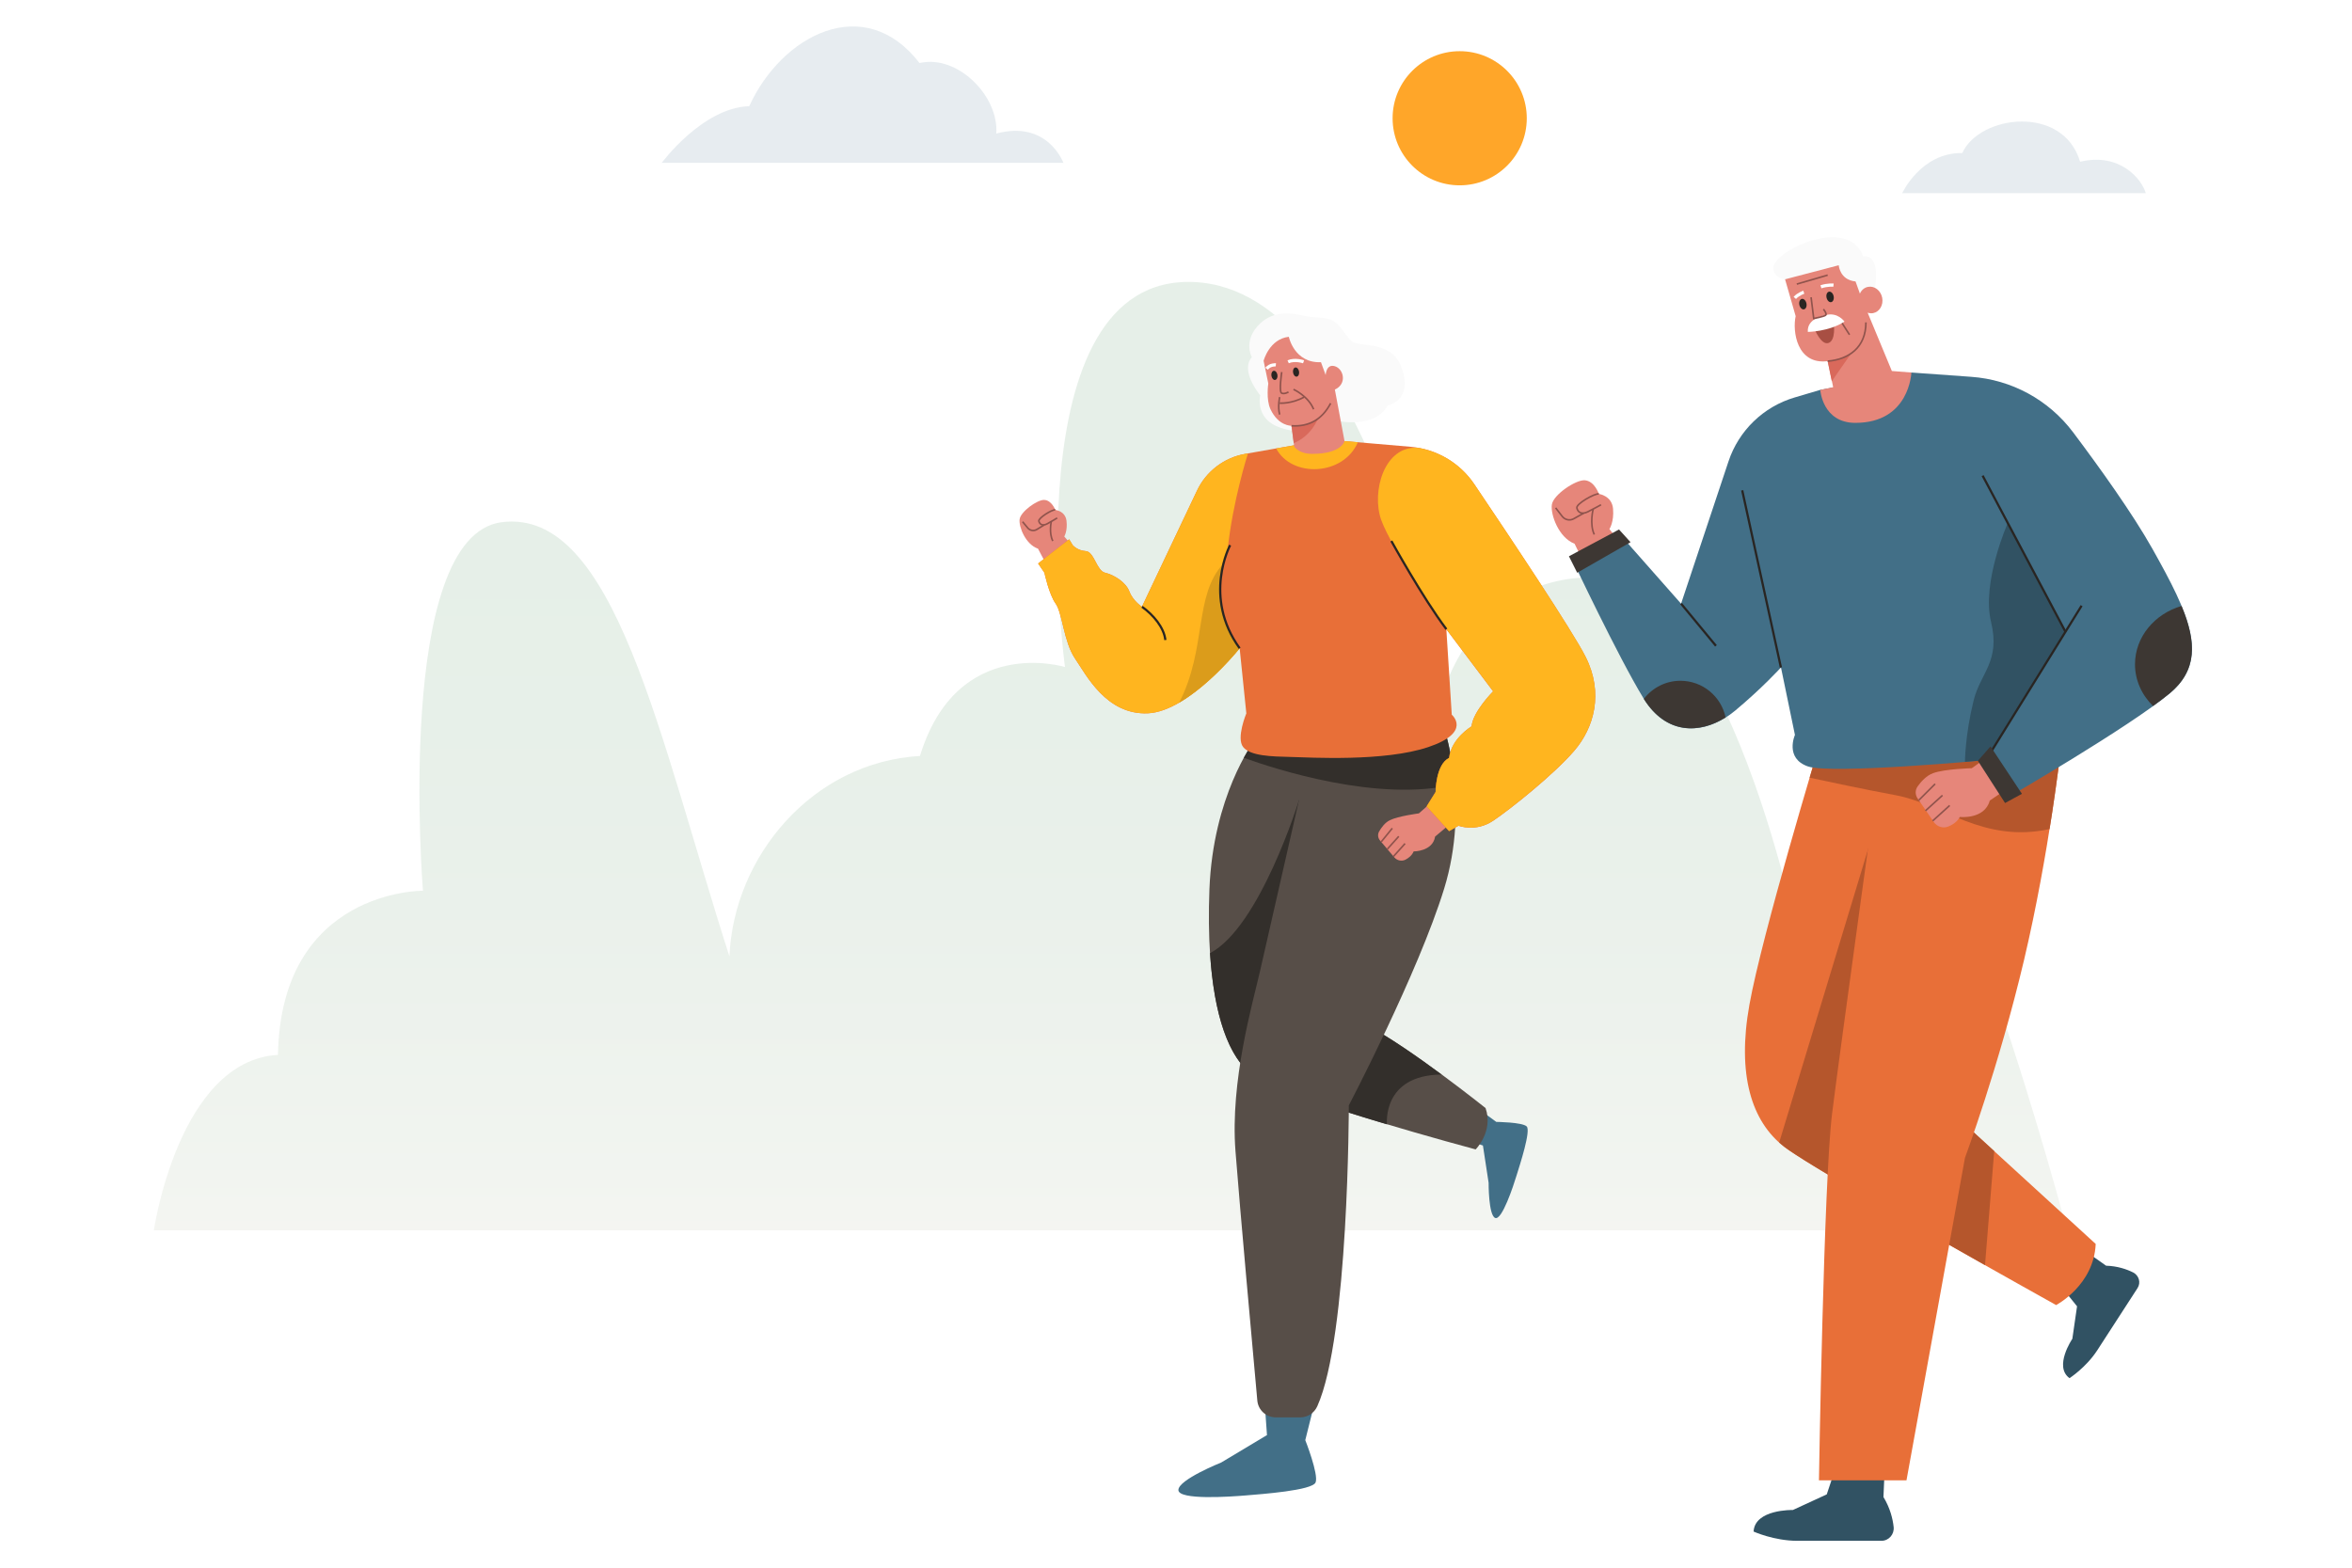 <svg width="450" height="300" viewBox="0 0 317 237" fill="none" xmlns="http://www.w3.org/2000/svg">
<g opacity="0.6" filter="url(#filter0_d_1_765)">
<path d="M141.486 20.622H80.766C80.766 20.622 86.926 12.272 93.996 12.052C98.886 1.312 111.396 -5.288 119.736 5.532C125.476 4.192 131.746 10.522 131.336 16.192C139.106 14.092 141.486 20.622 141.486 20.622Z" fill="#D7E0E6"/>
</g>
<g opacity="0.15" filter="url(#filter1_d_1_765)">
<path d="M4 181.999H293.182C293.182 181.999 275.041 113.139 264.082 113.139C253.124 113.139 253.124 140.605 253.124 140.605C253.124 140.605 242.096 82.013 220.087 83.302C202.429 84.338 198.515 101.973 198.515 101.973C198.515 101.973 188.915 39.905 161.242 38.639C133.569 37.373 141.719 96.839 141.719 96.839C141.719 96.839 125.442 91.82 119.802 110.284C103.525 111.228 91.646 125.479 91.001 140.582C80.365 107.476 73.665 72.758 56.583 74.945C40.306 77.04 44.68 130.659 44.68 130.659C44.68 130.659 23.201 130.452 22.763 155.477C7.753 156.329 4 181.999 4 181.999Z" fill="url(#paint0_linear_1_765)"/>
</g>
<g filter="url(#filter2_d_1_765)">
<path d="M201.379 24.018C195.779 24.018 191.239 19.478 191.239 13.878C191.239 8.278 195.779 3.738 201.379 3.738C206.979 3.738 211.519 8.278 211.519 13.878C211.519 19.478 206.979 24.018 201.379 24.018Z" fill="#FFA629"/>
</g>
<g opacity="0.6" filter="url(#filter3_d_1_765)">
<path d="M305.075 25.204H268.265C268.265 25.204 271.095 19.044 277.345 19.134C279.925 13.384 292.575 11.744 295.155 20.454C301.215 18.994 304.525 23.164 305.075 25.204Z" fill="#D7E0E6"/>
</g>
<g filter="url(#filter4_d_1_765)">
<path d="M171.881 207.746L172.251 212.956L165.321 217.106C165.321 217.106 158.861 219.686 158.861 221.256C158.861 222.816 166.681 222.276 169.061 222.076C171.441 221.876 179.121 221.326 179.601 220.106C180.081 218.886 178.041 213.716 178.041 213.716L179.331 208.546L171.881 207.746Z" fill="#426F87"/>
<path d="M201.391 168.027L204.891 169.177L205.751 174.807C205.751 174.807 205.721 179.707 206.741 180.127C207.761 180.547 209.491 175.297 209.981 173.687C210.481 172.077 212.171 166.917 211.501 166.287C210.831 165.647 206.911 165.607 206.911 165.607L203.881 163.387L201.391 168.027Z" fill="#426F87"/>
<path d="M170.211 108.186C170.211 108.186 164.091 116.346 163.551 130.476C163.011 144.616 165.181 155.086 170.211 158.616C175.241 162.146 203.791 169.766 203.791 169.766C203.791 169.766 206.511 167.046 205.291 163.516C205.291 163.516 193.871 154.376 187.481 151.066L183.271 108.846L170.211 108.186Z" fill="#574E48"/>
<path d="M177.091 116.967L184.211 118.357L187.471 151.067C190.631 152.707 195.011 155.767 198.641 158.447C189.591 158.537 190.391 165.977 190.391 165.977C182.231 163.547 172.881 160.507 170.211 158.627C166.401 155.957 164.231 149.297 163.641 140.097C171.191 136.137 177.091 116.967 177.091 116.967Z" fill="#332F2B"/>
<path d="M199.031 106.096C199.031 106.096 202.971 117.566 199.031 130.346C195.091 143.126 184.621 163.106 184.621 163.106C184.621 163.106 184.621 198.056 179.851 208.606C179.391 209.616 178.401 210.276 177.291 210.276H173.581C172.131 210.276 170.921 209.176 170.791 207.736C170.121 200.336 168.161 178.756 167.491 170.036C166.671 159.436 170.071 147.746 171.161 142.986C172.251 138.226 179.181 107.776 179.181 107.776L199.031 106.096Z" fill="#574E48"/>
<path d="M170.211 108.185L178.991 108.625C179.111 108.085 179.181 107.785 179.181 107.785L199.031 106.105C199.031 106.105 200.181 109.465 200.621 114.575C189.061 117.355 173.431 112.255 168.751 110.565C169.601 109.005 170.211 108.185 170.211 108.185Z" fill="#332F2B"/>
<path d="M196.961 117.426L195.211 118.966C195.211 118.966 192.111 119.366 190.821 119.996C190.081 120.356 189.531 121.126 189.201 121.706C188.951 122.146 189.011 122.686 189.341 123.066L191.491 125.606C191.911 126.106 192.621 126.256 193.201 125.956C193.671 125.706 194.171 125.316 194.421 124.716C194.421 124.716 197.301 124.736 197.661 122.476L199.751 120.716L196.961 117.426Z" fill="#E6867A"/>
<path d="M191.191 121.215L189.511 123.275" stroke="#8F534C" stroke-width="0.242" stroke-miterlimit="10"/>
<path d="M192.171 122.436L190.401 124.416" stroke="#8F534C" stroke-width="0.242" stroke-miterlimit="10"/>
<path d="M193.121 123.526L191.351 125.496" stroke="#8F534C" stroke-width="0.242" stroke-miterlimit="10"/>
<path d="M142.931 78.587C142.921 78.637 141.611 77.107 141.611 77.107C141.611 77.107 142.131 76.257 141.951 74.747C141.771 73.227 140.251 73.087 140.251 73.087C140.251 73.087 139.721 71.617 138.571 71.577C137.531 71.537 135.001 73.357 134.861 74.517C134.721 75.667 135.781 78.317 137.641 78.947L138.831 81.197L142.931 78.587Z" fill="#E6867A"/>
<path d="M140.251 73.076C139.751 73.026 137.671 74.316 137.771 74.776C137.871 75.236 138.311 75.586 139.051 75.176C139.791 74.766 140.541 74.306 140.541 74.306" stroke="#8F534C" stroke-width="0.242" stroke-miterlimit="10"/>
<path d="M139.651 74.846C139.651 74.846 139.261 76.566 139.881 77.786" stroke="#8F534C" stroke-width="0.242" stroke-miterlimit="10"/>
<path d="M138.592 75.355L137.462 76.045C137.012 76.315 136.442 76.225 136.102 75.825L135.312 74.875" stroke="#8F534C" stroke-width="0.242" stroke-miterlimit="10"/>
<path d="M178.231 62.986L168.961 64.615C165.781 65.175 163.071 67.236 161.681 70.156L153.351 87.725C153.351 87.725 151.991 86.846 151.451 85.415C150.911 83.986 149.071 82.876 147.781 82.585C146.491 82.296 146.151 79.406 144.861 79.316C143.571 79.236 142.891 78.415 142.891 78.415L142.351 77.535L137.661 81.186L138.611 82.585C138.611 82.585 139.291 85.826 140.311 87.255C141.331 88.686 141.531 93.035 143.231 95.546C144.931 98.055 147.991 104.106 154.241 103.836C160.491 103.566 168.121 94.005 168.121 94.005L169.131 103.846C169.131 103.846 167.571 107.576 168.651 108.936C169.741 110.296 172.931 110.366 175.851 110.436C178.771 110.506 189.991 111.186 196.651 108.936C203.311 106.696 200.181 104.046 200.181 104.046L199.361 91.135L206.431 100.516C206.431 100.516 203.371 103.576 203.171 105.816C203.171 105.816 200.111 107.606 199.771 110.586C197.731 111.596 197.731 115.736 197.731 115.736L196.371 117.916L199.771 121.656L201.201 120.836C201.201 120.836 203.781 121.856 206.431 120.086C209.081 118.316 215.611 113.086 218.661 109.546C221.721 106.016 223.151 100.776 220.431 95.335C218.481 91.436 208.851 77.016 203.581 69.195C201.391 65.956 197.861 63.876 193.971 63.545L183.971 62.685L178.231 62.986Z" fill="#E86F38"/>
<path d="M201.211 120.825L199.781 121.645L196.381 117.905L197.741 115.725C197.741 115.725 197.741 111.575 199.781 110.575C200.121 107.595 203.181 105.805 203.181 105.805C203.381 103.565 206.441 100.505 206.441 100.505L199.371 91.125C199.371 91.125 191.051 78.955 189.511 74.585C188.011 70.345 189.981 63.265 195.141 63.705C198.561 64.315 201.621 66.275 203.581 69.185C208.851 77.005 218.481 91.425 220.431 95.325C223.151 100.765 221.721 105.995 218.661 109.535C215.601 113.065 209.081 118.305 206.431 120.075C203.791 121.845 201.211 120.825 201.211 120.825Z" fill="#FFB51F"/>
<path d="M154.241 103.835C147.991 104.105 144.931 98.055 143.231 95.545C141.531 93.035 141.331 88.685 140.311 87.255C139.291 85.825 138.611 82.585 138.611 82.585L137.661 81.185L142.351 77.535L142.891 78.415C142.891 78.415 143.571 79.235 144.861 79.315C146.151 79.395 146.491 82.285 147.781 82.585C149.071 82.875 150.911 83.985 151.451 85.415C151.991 86.845 153.351 87.725 153.351 87.725L161.681 70.155C163.061 67.235 165.781 65.175 168.961 64.615L169.381 64.545C169.381 64.545 167.061 71.705 166.281 79.325C166.281 79.325 162.781 87.345 168.121 94.015C168.121 94.005 160.491 103.565 154.241 103.835Z" fill="#FFB51F"/>
<path d="M199.371 91.125C195.761 86.335 191.051 77.785 191.051 77.785" stroke="#292522" stroke-width="0.337" stroke-miterlimit="10"/>
<path d="M183.981 62.685L185.991 62.855C183.811 67.945 176.011 68.275 173.641 63.795L178.241 62.986L183.981 62.685Z" fill="#FFB51F"/>
<path d="M153.361 87.727C155.061 88.947 156.691 90.857 156.891 92.757" stroke="#292522" stroke-width="0.337" stroke-miterlimit="10"/>
<path d="M158.981 102.226C163.221 93.956 161.151 86.016 165.681 81.186C163.621 88.475 168.121 94.005 168.121 94.005C168.121 94.005 163.791 99.436 158.981 102.226Z" fill="#DB9C1B"/>
<path d="M169.971 50.006C169.971 50.006 168.681 47.766 170.791 45.346C172.901 42.936 175.721 43.236 177.521 43.676C179.321 44.116 180.241 43.846 181.701 44.256C183.161 44.666 184.041 46.666 185.031 47.586C186.021 48.506 190.811 47.446 192.401 51.116C193.991 54.786 192.571 56.756 190.501 57.306C188.941 60.156 184.821 60.056 182.721 59.586C180.611 62.066 174.771 61.466 172.691 59.846C170.621 58.226 171.231 55.766 171.231 55.766C171.231 55.766 168.111 52.046 169.971 50.006Z" fill="#FAFAFA"/>
<path d="M175.551 46.916C175.551 46.916 176.371 50.926 180.411 50.756L181.121 52.696C181.121 52.696 181.191 50.966 182.511 51.366C183.831 51.766 184.411 54.016 182.511 54.896L183.971 62.676C183.971 62.676 183.561 64.616 179.081 64.616C177.011 64.616 176.361 63.496 176.361 63.496L175.951 60.366C175.951 60.366 173.981 60.436 172.781 57.866C172.081 56.376 172.451 53.976 172.451 53.976L171.741 50.546C171.741 50.546 172.591 47.256 175.551 46.916Z" fill="#E6867A"/>
<path d="M175.961 60.366C177.471 60.466 178.821 60.136 179.941 59.316C179.941 59.316 178.991 61.896 176.301 62.986L175.961 60.366Z" fill="#D9695B"/>
<path d="M176.191 52.316C176.251 52.697 176.501 52.977 176.751 52.937C177.001 52.897 177.161 52.556 177.101 52.176C177.041 51.797 176.791 51.517 176.541 51.556C176.291 51.587 176.131 51.937 176.191 52.316Z" fill="#292522"/>
<path d="M172.921 52.816C172.981 53.197 173.231 53.477 173.481 53.437C173.731 53.397 173.891 53.056 173.831 52.676C173.771 52.297 173.521 52.017 173.271 52.056C173.021 52.096 172.861 52.437 172.921 52.816Z" fill="#292522"/>
<path d="M174.171 56.945C174.171 56.945 175.941 57.085 177.861 56.035" stroke="#8F534C" stroke-width="0.242" stroke-miterlimit="10"/>
<path d="M177.781 50.697C177.781 50.697 176.481 50.237 175.451 50.697" stroke="white" stroke-width="0.483" stroke-miterlimit="10"/>
<path d="M173.592 51.155C173.592 51.155 172.712 51.075 172.192 51.745" stroke="white" stroke-width="0.483" stroke-miterlimit="10"/>
<path d="M175.961 60.367C178.471 60.537 180.541 59.517 181.871 56.967" stroke="#8F534C" stroke-width="0.242" stroke-miterlimit="10"/>
<path d="M174.481 52.246C174.481 52.246 174.021 55.276 174.481 55.446C174.941 55.616 175.501 55.256 175.501 55.256" stroke="#8F534C" stroke-width="0.242" stroke-miterlimit="10"/>
<path d="M176.262 54.865C176.262 54.865 178.492 55.865 179.302 57.875" stroke="#8F534C" stroke-width="0.242" stroke-miterlimit="10"/>
<path d="M174.171 56.035C174.171 56.035 173.841 57.445 174.171 58.675" stroke="#8F534C" stroke-width="0.242" stroke-miterlimit="10"/>
<path d="M166.681 78.416C166.681 78.416 162.491 86.216 168.121 94.006" stroke="#292522" stroke-width="0.337" stroke-miterlimit="10"/>
</g>
<g filter="url(#filter5_d_1_765)">
<path d="M257.811 219.067L256.861 221.917L251.741 224.277C251.741 224.277 245.991 224.137 245.801 227.537C245.801 227.537 248.881 228.937 252.421 228.937H265.121C266.241 228.937 267.091 227.957 266.971 226.847C266.841 225.627 266.451 224.007 265.431 222.317L265.571 219.057H257.811V219.067Z" fill="#315263"/>
<path d="M293.031 191.417L294.691 193.487L293.981 198.397C293.981 198.397 291.131 202.587 293.551 204.347C293.551 204.347 296.061 202.737 297.751 200.127L303.831 190.737C304.371 189.907 304.051 188.817 303.171 188.367C302.211 187.887 300.821 187.397 299.081 187.347L296.731 185.687L293.031 191.417Z" fill="#315263"/>
<path d="M255.681 108.838C255.681 108.838 247.071 137.278 245.171 147.888C243.271 158.488 245.491 165.558 250.431 169.368C255.371 173.178 291.531 193.298 291.531 193.298C291.531 193.298 297.241 190.308 297.511 184.058L275.221 163.668L272.021 108.858H255.681V108.838Z" fill="#E86F38"/>
<path d="M280.781 187.256C269.701 181.006 253.601 171.806 250.421 169.356C250.161 169.156 249.911 168.946 249.671 168.726L265.221 117.396L273.681 137.356L275.211 163.646L282.171 170.016L280.781 187.256Z" fill="#B5562C"/>
<path d="M292.291 108.838C292.291 108.838 290.491 124.998 286.681 141.128C282.871 157.258 277.751 171.038 277.751 171.038L268.911 219.798H255.681C255.681 219.798 256.401 174.458 257.671 164.318C258.941 154.188 265.221 108.838 265.221 108.838H292.291Z" fill="#E86F38"/>
<path d="M255.681 108.838H265.221H272.011H292.291C292.291 108.838 291.721 113.968 290.541 121.338C280.481 123.528 274.281 117.528 267.371 116.238C262.431 115.318 257.101 114.178 254.271 113.568C255.131 110.668 255.681 108.838 255.681 108.838Z" fill="#B5562C"/>
<path d="M225.671 77.987C225.651 78.057 224.011 75.987 224.011 75.987C224.011 75.987 224.731 74.907 224.561 72.917C224.391 70.927 222.411 70.667 222.411 70.667C222.411 70.667 221.781 68.727 220.291 68.607C218.931 68.507 215.541 70.777 215.311 72.277C215.081 73.777 216.341 77.287 218.741 78.197L220.201 81.187L225.671 77.987Z" fill="#E6867A"/>
<path d="M222.411 70.668C221.761 70.578 218.971 72.168 219.091 72.778C219.201 73.388 219.761 73.868 220.751 73.368C221.741 72.868 222.741 72.308 222.741 72.308" stroke="#8F534C" stroke-width="0.242" stroke-miterlimit="10"/>
<path d="M221.561 72.947C221.561 72.947 220.971 75.187 221.721 76.807" stroke="#8F534C" stroke-width="0.242" stroke-miterlimit="10"/>
<path d="M220.141 73.567L218.631 74.417C218.041 74.757 217.281 74.597 216.871 74.057L215.881 72.777" stroke="#8F534C" stroke-width="0.242" stroke-miterlimit="10"/>
<path d="M250.561 38.227C250.561 38.227 248.931 38.107 248.781 36.607C248.531 34.017 260.101 28.477 262.371 34.747C265.701 34.467 263.741 41.547 263.741 41.547L260.571 41.727L250.561 38.227Z" fill="#FAFAFA"/>
<path d="M255.861 54.946L252.011 56.086C247.301 57.476 243.561 61.086 242.011 65.746L234.841 87.266L225.601 76.796L218.401 80.606C218.401 80.606 225.331 95.286 229.141 101.536C232.951 107.786 238.931 106.836 243.011 103.436C247.091 100.036 249.941 96.906 249.941 96.906L252.051 107.106C252.051 107.106 250.471 110.636 254.011 111.866C257.551 113.086 280.931 110.916 280.931 110.916L284.331 116.486C284.331 116.486 302.411 106.016 308.661 100.856C314.911 95.686 311.651 88.896 306.081 78.966C303.061 73.596 298.051 66.616 294.091 61.346C290.411 56.456 284.801 53.396 278.691 52.966L269.641 52.316L255.861 54.946Z" fill="#426F87"/>
<path d="M280.921 110.906L292.941 91.506L284.221 75.066C284.221 75.066 280.241 84.036 281.691 90.016C283.141 95.996 280.091 97.716 279.061 101.886C277.751 107.236 277.751 111.176 277.751 111.176L280.921 110.906Z" fill="#315263"/>
<path d="M280.921 110.906L295.381 87.566" stroke="#292522" stroke-width="0.337" stroke-miterlimit="10"/>
<path d="M280.421 67.908L292.941 91.508" stroke="#292522" stroke-width="0.337" stroke-miterlimit="10"/>
<path d="M303.451 96.427C303.451 92.297 306.411 88.797 310.491 87.607C312.761 93.087 312.901 97.337 308.661 100.847C307.971 101.417 307.121 102.057 306.181 102.737C304.491 101.087 303.451 98.867 303.451 96.427Z" fill="#3D3733"/>
<path d="M241.571 104.458C237.651 106.928 232.601 107.078 229.211 101.658C230.491 99.998 232.491 98.918 234.741 98.918C238.111 98.918 240.911 101.298 241.571 104.458Z" fill="#3D3733"/>
<path d="M249.931 96.907L244.081 70.127" stroke="#292522" stroke-width="0.337" stroke-miterlimit="10"/>
<path d="M234.841 87.258L240.111 93.638" stroke="#292522" stroke-width="0.337" stroke-miterlimit="10"/>
<path d="M227.201 77.967L219.141 82.587L217.891 80.097L225.461 76.047L227.201 77.967Z" fill="#3D3733"/>
<path d="M250.561 38.228L258.671 36.098C258.671 36.098 258.811 38.318 261.211 38.548L261.871 40.388C262.101 39.868 262.541 39.468 263.101 39.368C264.071 39.178 265.031 39.918 265.241 41.018C265.451 42.118 264.831 43.158 263.861 43.338C263.581 43.388 263.301 43.358 263.041 43.268L266.701 52.088L269.651 52.318C269.651 52.318 269.401 59.928 261.181 59.928C256.201 59.928 255.881 54.948 255.881 54.948L257.831 54.538L257.011 50.598C252.301 51.188 251.661 46.018 252.161 43.798L250.561 38.228Z" fill="#E6867A"/>
<path d="M257.931 44.998C257.931 44.998 258.251 47.458 257.131 47.848C256.011 48.238 255.021 45.758 255.021 45.758L257.931 44.998Z" fill="#A84F43"/>
<path d="M260.571 49.397L257.621 53.636L256.991 50.596C257.001 50.596 258.641 50.736 260.571 49.397Z" fill="#D9695B"/>
<path d="M256.831 40.997C256.921 41.427 257.231 41.737 257.531 41.677C257.821 41.617 257.991 41.217 257.901 40.777C257.811 40.347 257.501 40.037 257.201 40.097C256.901 40.157 256.731 40.567 256.831 40.997Z" fill="#292522"/>
<path d="M252.721 42.087C252.811 42.517 253.121 42.827 253.421 42.767C253.711 42.707 253.881 42.307 253.791 41.867C253.701 41.437 253.391 41.127 253.091 41.187C252.801 41.247 252.631 41.647 252.721 42.087Z" fill="#292522"/>
<path d="M257.881 39.106C257.881 39.106 257.021 39.017 255.981 39.356" stroke="white" stroke-width="0.483" stroke-miterlimit="10"/>
<path d="M253.391 40.178C253.391 40.178 252.541 40.458 252.031 41.038" stroke="white" stroke-width="0.483" stroke-miterlimit="10"/>
<path d="M257.001 50.598C260.131 50.348 262.781 48.578 262.781 44.738" stroke="#8F534C" stroke-width="0.242" stroke-miterlimit="10"/>
<path d="M257.001 37.588L252.331 38.948" stroke="#8F534C" stroke-width="0.242" stroke-miterlimit="10"/>
<path d="M260.301 46.607L258.881 44.387" stroke="#8F534C" stroke-width="0.242" stroke-miterlimit="10"/>
<path d="M256.701 43.638C256.701 43.638 253.821 44.058 254.001 46.178C254.001 46.178 257.191 46.148 259.541 44.618C259.541 44.618 258.511 43.128 256.701 43.638Z" fill="white"/>
<path d="M254.491 40.937L254.891 44.157C254.891 44.157 256.481 43.847 256.701 43.647C256.931 43.447 256.361 42.737 256.361 42.737" stroke="#8F534C" stroke-width="0.242" stroke-miterlimit="10"/>
<path d="M281.261 110.367L278.781 112.137C278.781 112.137 274.701 112.237 272.931 112.887C271.911 113.257 271.101 114.177 270.591 114.897C270.211 115.427 270.211 116.147 270.581 116.687L273.041 120.277C273.521 120.977 274.431 121.277 275.221 120.957C275.861 120.697 276.561 120.257 276.981 119.507C276.981 119.507 280.721 119.917 281.501 117.027L284.461 115.017L281.261 110.367Z" fill="#E6867A"/>
<path d="M273.241 114.508L270.781 116.968" stroke="#8F534C" stroke-width="0.242" stroke-miterlimit="10"/>
<path d="M274.351 116.238L271.781 118.568" stroke="#8F534C" stroke-width="0.242" stroke-miterlimit="10"/>
<path d="M275.441 117.768L272.871 120.098" stroke="#8F534C" stroke-width="0.242" stroke-miterlimit="10"/>
<path d="M281.611 108.838L279.701 111.018L283.811 117.398L286.361 116.008L281.611 108.838Z" fill="#3D3733"/>
</g>
<defs>
<filter id="filter0_d_1_765" x="76.766" y="0" width="68.72" height="28.622" filterUnits="userSpaceOnUse" color-interpolation-filters="sRGB">
<feFlood flood-opacity="0" result="BackgroundImageFix"/>
<feColorMatrix in="SourceAlpha" type="matrix" values="0 0 0 0 0 0 0 0 0 0 0 0 0 0 0 0 0 0 127 0" result="hardAlpha"/>
<feOffset dy="4"/>
<feGaussianBlur stdDeviation="2"/>
<feComposite in2="hardAlpha" operator="out"/>
<feColorMatrix type="matrix" values="0 0 0 0 0 0 0 0 0 0 0 0 0 0 0 0 0 0 0.25 0"/>
<feBlend mode="normal" in2="BackgroundImageFix" result="effect1_dropShadow_1_765"/>
<feBlend mode="normal" in="SourceGraphic" in2="effect1_dropShadow_1_765" result="shape"/>
</filter>
<filter id="filter1_d_1_765" x="0" y="38.619" width="297.182" height="151.379" filterUnits="userSpaceOnUse" color-interpolation-filters="sRGB">
<feFlood flood-opacity="0" result="BackgroundImageFix"/>
<feColorMatrix in="SourceAlpha" type="matrix" values="0 0 0 0 0 0 0 0 0 0 0 0 0 0 0 0 0 0 127 0" result="hardAlpha"/>
<feOffset dy="4"/>
<feGaussianBlur stdDeviation="2"/>
<feComposite in2="hardAlpha" operator="out"/>
<feColorMatrix type="matrix" values="0 0 0 0 0 0 0 0 0 0 0 0 0 0 0 0 0 0 0.25 0"/>
<feBlend mode="normal" in2="BackgroundImageFix" result="effect1_dropShadow_1_765"/>
<feBlend mode="normal" in="SourceGraphic" in2="effect1_dropShadow_1_765" result="shape"/>
</filter>
<filter id="filter2_d_1_765" x="187.239" y="3.738" width="28.28" height="28.28" filterUnits="userSpaceOnUse" color-interpolation-filters="sRGB">
<feFlood flood-opacity="0" result="BackgroundImageFix"/>
<feColorMatrix in="SourceAlpha" type="matrix" values="0 0 0 0 0 0 0 0 0 0 0 0 0 0 0 0 0 0 127 0" result="hardAlpha"/>
<feOffset dy="4"/>
<feGaussianBlur stdDeviation="2"/>
<feComposite in2="hardAlpha" operator="out"/>
<feColorMatrix type="matrix" values="0 0 0 0 0 0 0 0 0 0 0 0 0 0 0 0 0 0 0.25 0"/>
<feBlend mode="normal" in2="BackgroundImageFix" result="effect1_dropShadow_1_765"/>
<feBlend mode="normal" in="SourceGraphic" in2="effect1_dropShadow_1_765" result="shape"/>
</filter>
<filter id="filter3_d_1_765" x="264.265" y="14.371" width="44.81" height="18.833" filterUnits="userSpaceOnUse" color-interpolation-filters="sRGB">
<feFlood flood-opacity="0" result="BackgroundImageFix"/>
<feColorMatrix in="SourceAlpha" type="matrix" values="0 0 0 0 0 0 0 0 0 0 0 0 0 0 0 0 0 0 127 0" result="hardAlpha"/>
<feOffset dy="4"/>
<feGaussianBlur stdDeviation="2"/>
<feComposite in2="hardAlpha" operator="out"/>
<feColorMatrix type="matrix" values="0 0 0 0 0 0 0 0 0 0 0 0 0 0 0 0 0 0 0.25 0"/>
<feBlend mode="normal" in2="BackgroundImageFix" result="effect1_dropShadow_1_765"/>
<feBlend mode="normal" in="SourceGraphic" in2="effect1_dropShadow_1_765" result="shape"/>
</filter>
<filter id="filter4_d_1_765" x="130.849" y="43.375" width="95.025" height="186.955" filterUnits="userSpaceOnUse" color-interpolation-filters="sRGB">
<feFlood flood-opacity="0" result="BackgroundImageFix"/>
<feColorMatrix in="SourceAlpha" type="matrix" values="0 0 0 0 0 0 0 0 0 0 0 0 0 0 0 0 0 0 127 0" result="hardAlpha"/>
<feOffset dy="4"/>
<feGaussianBlur stdDeviation="2"/>
<feComposite in2="hardAlpha" operator="out"/>
<feColorMatrix type="matrix" values="0 0 0 0 0 0 0 0 0 0 0 0 0 0 0 0 0 0 0.25 0"/>
<feBlend mode="normal" in2="BackgroundImageFix" result="effect1_dropShadow_1_765"/>
<feBlend mode="normal" in="SourceGraphic" in2="effect1_dropShadow_1_765" result="shape"/>
</filter>
<filter id="filter5_d_1_765" x="211.284" y="31.867" width="104.777" height="205.069" filterUnits="userSpaceOnUse" color-interpolation-filters="sRGB">
<feFlood flood-opacity="0" result="BackgroundImageFix"/>
<feColorMatrix in="SourceAlpha" type="matrix" values="0 0 0 0 0 0 0 0 0 0 0 0 0 0 0 0 0 0 127 0" result="hardAlpha"/>
<feOffset dy="4"/>
<feGaussianBlur stdDeviation="2"/>
<feComposite in2="hardAlpha" operator="out"/>
<feColorMatrix type="matrix" values="0 0 0 0 0 0 0 0 0 0 0 0 0 0 0 0 0 0 0.25 0"/>
<feBlend mode="normal" in2="BackgroundImageFix" result="effect1_dropShadow_1_765"/>
<feBlend mode="normal" in="SourceGraphic" in2="effect1_dropShadow_1_765" result="shape"/>
</filter>
<linearGradient id="paint0_linear_1_765" x1="148.594" y1="81.569" x2="148.594" y2="210.139" gradientUnits="userSpaceOnUse">
<stop stop-color="#599666"/>
<stop offset="0.156" stop-color="#5D9869"/>
<stop offset="0.325" stop-color="#6A9D72"/>
<stop offset="0.5" stop-color="#80A781"/>
<stop offset="0.68" stop-color="#9EB495"/>
<stop offset="0.861" stop-color="#C5C4AF"/>
<stop offset="1" stop-color="#E8D3C7"/>
</linearGradient>
</defs>
</svg>
